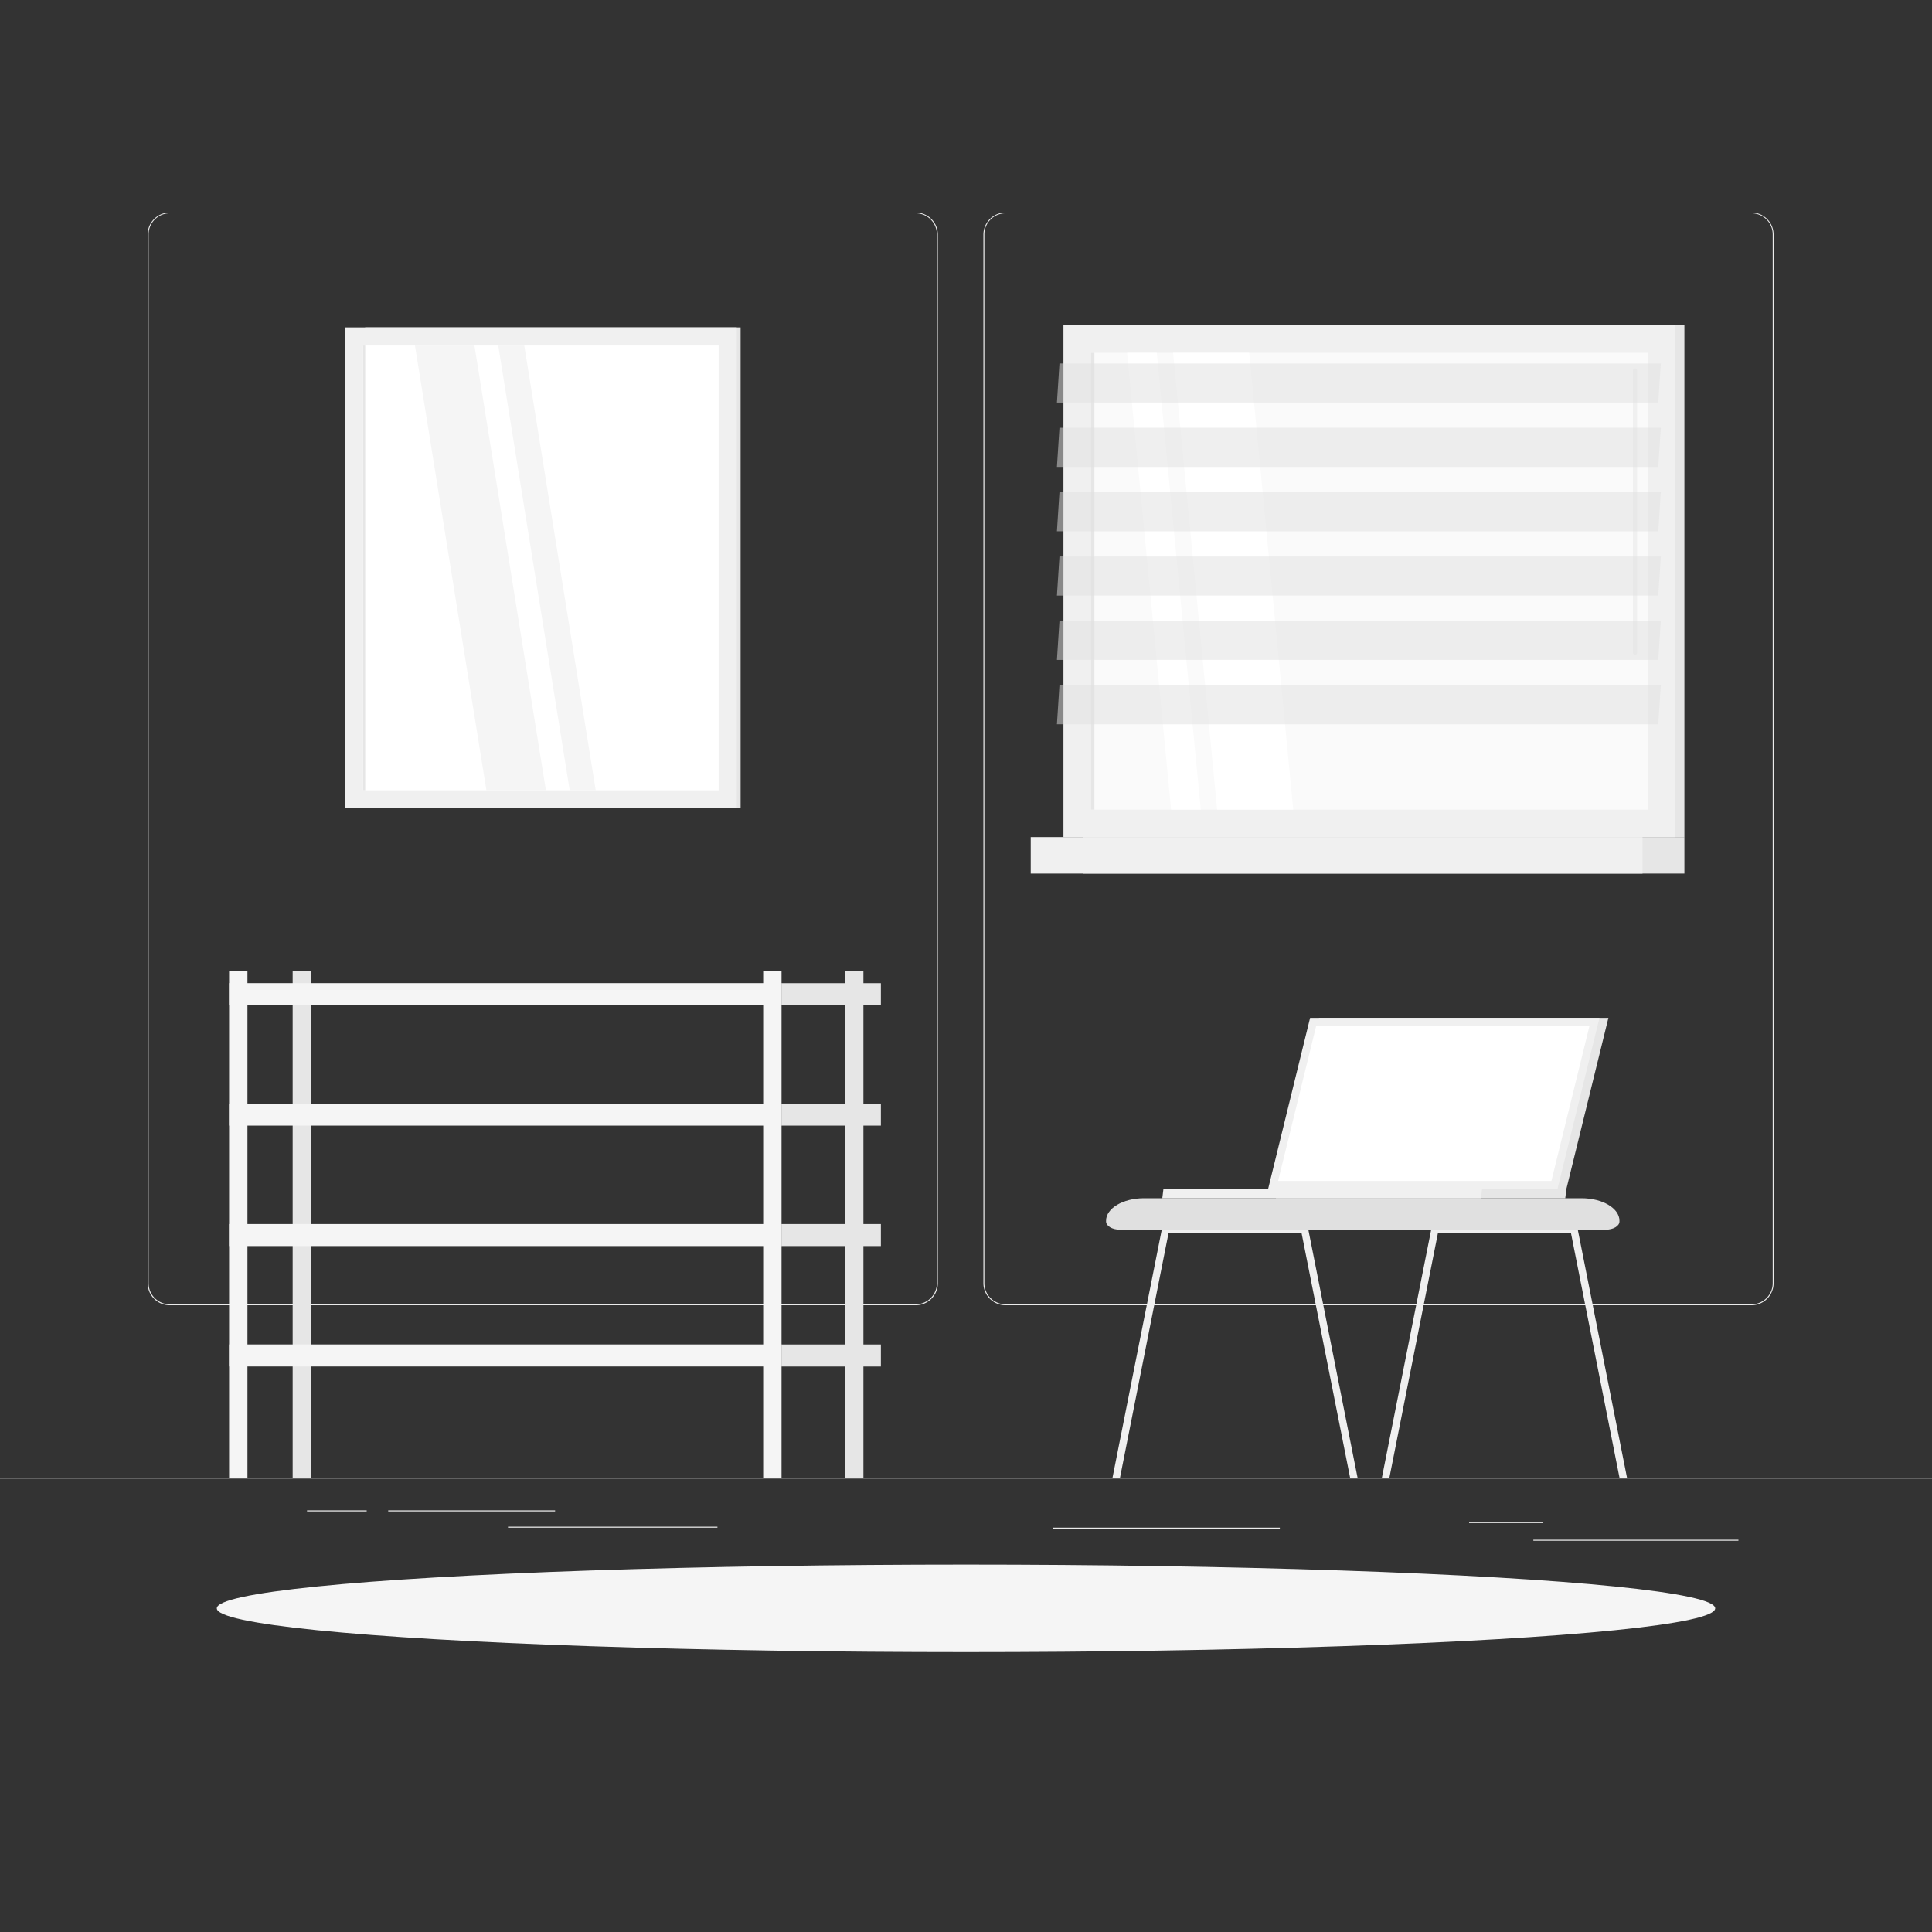 <svg xmlns="http://www.w3.org/2000/svg" xmlns:xlink="http://www.w3.org/1999/xlink" viewBox="0 0 500 500"><rect x="0" y="0" width="500" height="500" fill="#333333" stroke="none"/><defs><clipPath id="freepik--clip-path--inject-109"><path d="M324.82,346.89,137.35,324.27a12.09,12.09,0,0,1-10.52-13.41l23.91-198.11a12.09,12.09,0,0,1,13.41-10.52l187.47,22.63a12.08,12.08,0,0,1,10.52,13.41l-23.91,198.1A12.08,12.08,0,0,1,324.82,346.89Z" style="fill:none"></path></clipPath></defs><g id="freepik--background-complete--inject-109"><rect y="382.4" width="500" height="0.25" style="fill:#ebebeb"></rect><rect x="396.83" y="398.49" width="53.07" height="0.25" style="fill:#ebebeb"></rect><rect x="272.56" y="395.36" width="58.66" height="0.25" style="fill:#ebebeb"></rect><rect x="380.2" y="393.92" width="19.19" height="0.25" style="fill:#ebebeb"></rect><rect x="100.47" y="390.89" width="43.19" height="0.25" style="fill:#ebebeb"></rect><rect x="79.46" y="390.89" width="15.44" height="0.25" style="fill:#ebebeb"></rect><rect x="131.47" y="395.11" width="54.2" height="0.25" style="fill:#ebebeb"></rect><path d="M237,337.8H43.91a5.71,5.71,0,0,1-5.7-5.71V60.66A5.71,5.71,0,0,1,43.91,55H237a5.71,5.71,0,0,1,5.71,5.71V332.09A5.71,5.71,0,0,1,237,337.8ZM43.91,55.2a5.46,5.46,0,0,0-5.45,5.46V332.09a5.46,5.46,0,0,0,5.45,5.46H237a5.47,5.47,0,0,0,5.46-5.46V60.66A5.47,5.47,0,0,0,237,55.2Z" style="fill:#ebebeb"></path><path d="M453.31,337.8H260.21a5.72,5.72,0,0,1-5.71-5.71V60.66A5.72,5.72,0,0,1,260.21,55h193.1A5.71,5.71,0,0,1,459,60.66V332.09A5.71,5.71,0,0,1,453.31,337.8ZM260.21,55.2a5.47,5.47,0,0,0-5.46,5.46V332.09a5.47,5.47,0,0,0,5.46,5.46h193.1a5.47,5.47,0,0,0,5.46-5.46V60.66a5.47,5.47,0,0,0-5.46-5.46Z" style="fill:#ebebeb"></path><rect x="94.5" y="84.73" width="97.17" height="124.47" transform="translate(286.17 293.93) rotate(180)" style="fill:#e6e6e6"></rect><rect x="89.26" y="84.73" width="101.41" height="124.47" transform="translate(279.94 293.93) rotate(180)" style="fill:#f0f0f0"></rect><rect x="82.42" y="100.94" width="115.11" height="92.05" transform="translate(286.93 7) rotate(90)" style="fill:#fff"></rect><polygon points="141.28 204.52 122.78 89.41 107.39 89.41 125.88 204.52 141.28 204.52" style="fill:#f5f5f5"></polygon><polygon points="154.17 204.52 135.68 89.41 128.94 89.41 147.44 204.52 154.17 204.52" style="fill:#f5f5f5"></polygon><rect x="36.68" y="146.68" width="115.11" height="0.57" transform="translate(241.2 52.74) rotate(90)" style="fill:#e6e6e6"></rect><rect x="280.29" y="84.18" width="155.62" height="132.46" transform="translate(716.21 300.83) rotate(180)" style="fill:#e6e6e6"></rect><rect x="275.21" y="84.18" width="158.33" height="132.46" transform="translate(708.76 300.83) rotate(180)" style="fill:#f0f0f0"></rect><rect x="280.29" y="216.64" width="155.62" height="9.44" transform="translate(716.21 442.72) rotate(180)" style="fill:#e6e6e6"></rect><rect x="266.75" y="216.64" width="158.33" height="9.44" transform="translate(691.83 442.72) rotate(180)" style="fill:#f0f0f0"></rect><rect x="295.26" y="78.36" width="118.24" height="144.11" transform="translate(504.79 -203.96) rotate(90)" style="fill:#fafafa"></rect><polygon points="334.69 209.53 323.3 91.3 303.6 91.3 314.99 209.53 334.69 209.53" style="fill:#fff"></polygon><path d="M423.14,169.45a.54.54,0,0,0,.54-.54v-73a.54.54,0,0,0-1.08,0v73A.54.54,0,0,0,423.14,169.45Z" style="fill:#f0f0f0"></path><polygon points="310.76 209.53 299.37 91.3 291.69 91.3 303.08 209.53 310.76 209.53" style="fill:#fff"></polygon><rect x="223.66" y="149.96" width="118.24" height="0.9" transform="translate(433.19 -132.36) rotate(90)" style="fill:#e6e6e6"></rect><polygon points="273.53 104.19 429.15 104.19 429.81 94.06 274.19 94.06 273.53 104.19" style="fill:#e0e0e0;opacity:0.5"></polygon><polygon points="273.53 120.84 429.15 120.84 429.81 110.71 274.19 110.71 273.53 120.84" style="fill:#e0e0e0;opacity:0.5"></polygon><polygon points="273.53 137.49 429.15 137.49 429.81 127.36 274.19 127.36 273.53 137.49" style="fill:#e0e0e0;opacity:0.5"></polygon><polygon points="273.53 154.14 429.15 154.14 429.81 144.01 274.19 144.01 273.53 154.14" style="fill:#e0e0e0;opacity:0.5"></polygon><polygon points="273.53 170.79 429.15 170.79 429.81 160.66 274.19 160.66 273.53 170.79" style="fill:#e0e0e0;opacity:0.5"></polygon><polygon points="273.53 187.44 429.15 187.44 429.81 177.31 274.19 177.31 273.53 187.44" style="fill:#e0e0e0;opacity:0.5"></polygon><path d="M338.56,318.05a.94.94,0,0,0-.93-.75h-36a.94.94,0,0,0-.93.75L287.92,382.4h1.94l12.54-63.21h34.46L349.4,382.4h1.93Z" style="fill:#f0f0f0"></path><path d="M408.29,318.05a.94.94,0,0,0-.93-.75h-36a.94.94,0,0,0-.93.75L357.64,382.4h1.94l12.54-63.21h34.46l12.54,63.21h1.94Z" style="fill:#f0f0f0"></path><path d="M409.31,310.1H296.05c-5.41,0-9.8,2.6-9.8,5.82v.2c0,1.17,1.6,2.12,3.58,2.12H415.54c2,0,3.57-.95,3.57-2.12v-.2C419.11,312.7,414.72,310.1,409.31,310.1Z" style="fill:#e0e0e0"></path><polygon points="416.25 263.43 341.36 263.43 330.5 307.65 405.39 307.65 416.25 263.43" style="fill:#e6e6e6"></polygon><polygon points="405.39 307.65 405.09 310.1 330.2 310.1 330.5 307.65 405.39 307.65" style="fill:#e6e6e6"></polygon><polygon points="413.94 263.43 339.05 263.43 328.2 307.65 403.09 307.65 413.94 263.43" style="fill:#f0f0f0"></polygon><polygon points="401.5 305.63 411.37 265.45 340.64 265.45 330.77 305.63 401.5 305.63" style="fill:#fff"></polygon><polygon points="383.57 307.65 383.27 310.1 300.8 310.1 301.1 307.65 383.57 307.65" style="fill:#f0f0f0"></polygon><rect x="202.26" y="316.78" width="25.71" height="5.7" style="fill:#e6e6e6"></rect><rect x="75.74" y="251.33" width="4.75" height="131.07" transform="translate(156.23 633.73) rotate(180)" style="fill:#e6e6e6"></rect><rect x="59.3" y="316.78" width="142.96" height="5.7" transform="translate(261.56 639.26) rotate(180)" style="fill:#f5f5f5"></rect><rect x="202.26" y="347.95" width="25.71" height="5.7" style="fill:#e6e6e6"></rect><rect x="59.3" y="347.95" width="142.96" height="5.7" transform="translate(261.56 701.59) rotate(180)" style="fill:#f5f5f5"></rect><rect x="202.26" y="254.45" width="25.71" height="5.7" style="fill:#e6e6e6"></rect><rect x="59.3" y="254.45" width="142.96" height="5.7" transform="translate(261.56 514.59) rotate(180)" style="fill:#f5f5f5"></rect><rect x="202.26" y="285.61" width="25.71" height="5.7" style="fill:#e6e6e6"></rect><rect x="59.3" y="285.61" width="142.96" height="5.7" transform="translate(261.56 576.92) rotate(180)" style="fill:#f5f5f5"></rect><rect x="218.7" y="251.33" width="4.75" height="131.07" transform="translate(442.15 633.73) rotate(180)" style="fill:#e6e6e6"></rect><rect x="197.51" y="251.33" width="4.75" height="131.07" transform="translate(399.77 633.73) rotate(180)" style="fill:#f5f5f5"></rect><rect x="59.3" y="251.33" width="4.75" height="131.07" transform="translate(123.34 633.73) rotate(180)" style="fill:#f5f5f5"></rect></g><g id="freepik--Shadow--inject-109"><ellipse id="freepik--path--inject-109" cx="250" cy="416.24" rx="193.89" ry="11.32" style="fill:#f5f5f5"></ellipse></g></svg>